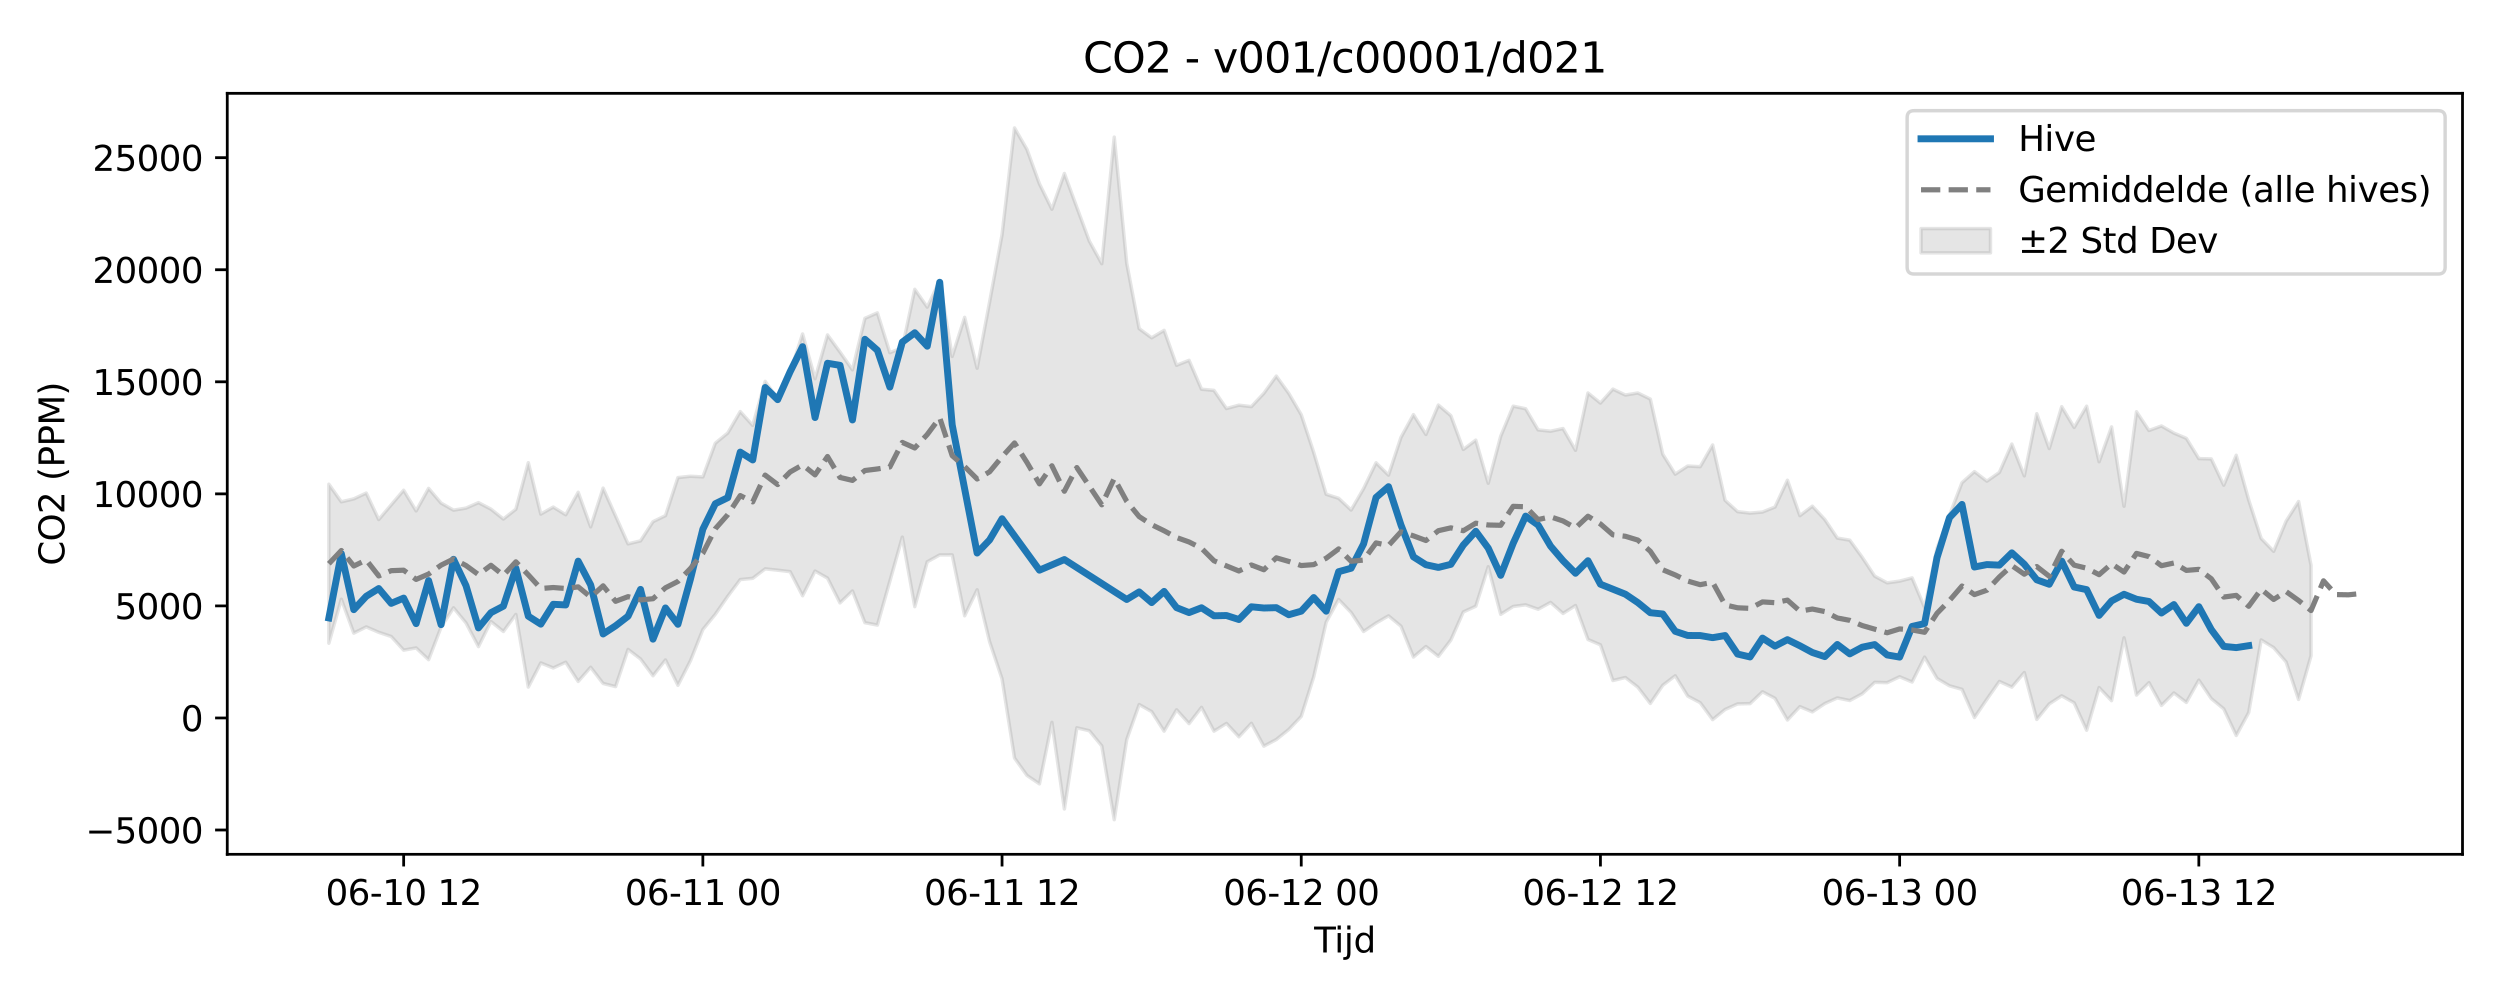 <?xml version="1.0" encoding="utf-8" standalone="no"?>
<!DOCTYPE svg PUBLIC "-//W3C//DTD SVG 1.1//EN"
  "http://www.w3.org/Graphics/SVG/1.1/DTD/svg11.dtd">
<svg xmlns:xlink="http://www.w3.org/1999/xlink" width="720pt" height="288pt" viewBox="0 0 720 288" xmlns="http://www.w3.org/2000/svg" version="1.1">
 <defs>
  <style type="text/css">*{stroke-linejoin: round; stroke-linecap: butt}</style>
 </defs>
 <g id="figure_1">
  <g id="patch_1">
   <path d="M 0 288 
L 720 288 
L 720 0 
L 0 0 
z
" style="fill: #ffffff"/>
  </g>
  <g id="axes_1">
   <g id="patch_2">
    <path d="M 65.45 246.04 
L 709.2 246.04 
L 709.2 26.88 
L 65.45 26.88 
z
" style="fill: #ffffff"/>
   </g>
   <g id="FillBetweenPolyCollection_1">
    <defs>
     <path id="m1bc1330e03" d="M 94.711 -148.545 
L 94.711 -102.746 
L 98.302 -115.425 
L 101.892 -105.657 
L 105.482 -107.45 
L 109.073 -105.893 
L 112.663 -104.692 
L 116.253 -100.757 
L 119.844 -101.395 
L 123.434 -98.008 
L 127.025 -107.343 
L 130.615 -112.953 
L 134.205 -108.597 
L 137.796 -101.781 
L 141.386 -109.017 
L 144.976 -106.128 
L 148.567 -111.037 
L 152.157 -90.12 
L 155.747 -97.076 
L 159.338 -95.622 
L 162.928 -97.276 
L 166.518 -91.741 
L 170.109 -95.83 
L 173.699 -91.153 
L 177.289 -90.254 
L 180.88 -100.965 
L 184.47 -98.223 
L 188.06 -93.38 
L 191.651 -97.934 
L 195.241 -90.638 
L 198.832 -97.667 
L 202.422 -106.684 
L 206.012 -111.089 
L 209.603 -116.275 
L 213.193 -121.079 
L 216.783 -121.437 
L 220.374 -124.173 
L 223.964 -123.781 
L 227.554 -123.364 
L 231.145 -116.416 
L 234.735 -123.534 
L 238.325 -121.498 
L 241.916 -114.367 
L 245.506 -117.801 
L 249.096 -108.666 
L 252.687 -107.972 
L 256.277 -120.616 
L 259.868 -133.316 
L 263.458 -113.282 
L 267.048 -126.2 
L 270.639 -128.179 
L 274.229 -128.191 
L 277.819 -110.651 
L 281.41 -118.142 
L 285 -103.223 
L 288.59 -92.496 
L 292.181 -69.696 
L 295.771 -64.666 
L 299.361 -62.239 
L 302.952 -79.957 
L 306.542 -55.011 
L 310.132 -78.392 
L 313.723 -77.546 
L 317.313 -73.177 
L 320.904 -51.922 
L 324.494 -75.005 
L 328.084 -85.092 
L 331.675 -83.055 
L 335.265 -77.421 
L 338.855 -83.582 
L 342.446 -79.598 
L 346.036 -84.281 
L 349.626 -77.422 
L 353.217 -79.65 
L 356.807 -75.801 
L 360.397 -79.687 
L 363.988 -73.108 
L 367.578 -75.015 
L 371.168 -77.904 
L 374.759 -81.676 
L 378.349 -93.076 
L 381.939 -108.819 
L 385.53 -115.348 
L 389.12 -111.6 
L 392.711 -106.134 
L 396.301 -108.563 
L 399.891 -110.634 
L 403.482 -107.655 
L 407.072 -98.771 
L 410.662 -101.799 
L 414.253 -98.973 
L 417.843 -103.654 
L 421.433 -111.756 
L 425.024 -113.401 
L 428.614 -124.785 
L 432.204 -111.068 
L 435.795 -113.334 
L 439.385 -113.804 
L 442.975 -112.538 
L 446.566 -114.497 
L 450.156 -111.329 
L 453.747 -113.607 
L 457.337 -103.821 
L 460.927 -102.284 
L 464.518 -92.008 
L 468.108 -92.876 
L 471.698 -90.093 
L 475.289 -85.402 
L 478.879 -90.636 
L 482.469 -93.378 
L 486.06 -87.522 
L 489.65 -85.632 
L 493.24 -80.746 
L 496.831 -83.663 
L 500.421 -85.271 
L 504.011 -85.357 
L 507.602 -88.766 
L 511.192 -86.881 
L 514.782 -80.635 
L 518.373 -84.491 
L 521.963 -82.972 
L 525.554 -85.366 
L 529.144 -87 
L 532.734 -86.248 
L 536.325 -88.186 
L 539.915 -91.486 
L 543.505 -91.389 
L 547.096 -93.098 
L 550.686 -91.574 
L 554.276 -98.756 
L 557.867 -92.606 
L 561.457 -90.483 
L 565.047 -89.475 
L 568.638 -81.348 
L 572.228 -86.618 
L 575.818 -91.746 
L 579.409 -90.106 
L 582.999 -94.311 
L 586.59 -80.805 
L 590.18 -85.263 
L 593.77 -87.609 
L 597.361 -85.578 
L 600.951 -77.693 
L 604.541 -89.977 
L 608.132 -86.204 
L 611.722 -104.304 
L 615.312 -87.82 
L 618.903 -91.394 
L 622.493 -84.835 
L 626.083 -88.432 
L 629.674 -85.7 
L 633.264 -92.126 
L 636.854 -86.805 
L 640.445 -83.84 
L 644.035 -76.181 
L 647.625 -82.787 
L 651.216 -103.695 
L 654.806 -101.492 
L 658.397 -97.366 
L 661.987 -86.56 
L 665.577 -99.123 
L 665.577 -125.211 
L 665.577 -125.211 
L 661.987 -143.567 
L 658.397 -137.893 
L 654.806 -129.221 
L 651.216 -132.928 
L 647.625 -144.003 
L 644.035 -156.881 
L 640.445 -148.265 
L 636.854 -155.835 
L 633.264 -155.927 
L 629.674 -161.756 
L 626.083 -163.275 
L 622.493 -165.325 
L 618.903 -164.01 
L 615.312 -169.422 
L 611.722 -142.202 
L 608.132 -165.053 
L 604.541 -155.017 
L 600.951 -171.021 
L 597.361 -164.895 
L 593.77 -170.874 
L 590.18 -158.816 
L 586.59 -168.862 
L 582.999 -150.949 
L 579.409 -160.112 
L 575.818 -151.943 
L 572.228 -149.424 
L 568.638 -152.175 
L 565.047 -148.973 
L 561.457 -139.644 
L 557.867 -130.139 
L 554.276 -113.05 
L 550.686 -121.568 
L 547.096 -120.645 
L 543.505 -120.138 
L 539.915 -122.066 
L 536.325 -127.492 
L 532.734 -132.432 
L 529.144 -133.031 
L 525.554 -138.377 
L 521.963 -142.223 
L 518.373 -139.486 
L 514.782 -149.693 
L 511.192 -141.977 
L 507.602 -140.536 
L 504.011 -140.228 
L 500.421 -140.643 
L 496.831 -143.904 
L 493.24 -159.85 
L 489.65 -153.591 
L 486.06 -153.787 
L 482.469 -151.448 
L 478.879 -157.179 
L 475.289 -173.07 
L 471.698 -174.824 
L 468.108 -174.232 
L 464.518 -175.935 
L 460.927 -171.914 
L 457.337 -174.825 
L 453.747 -158.313 
L 450.156 -164.585 
L 446.566 -163.812 
L 442.975 -164.189 
L 439.385 -170.283 
L 435.795 -171.023 
L 432.204 -162.359 
L 428.614 -148.821 
L 425.024 -161.242 
L 421.433 -158.556 
L 417.843 -168.297 
L 414.253 -171.347 
L 410.662 -162.874 
L 407.072 -168.583 
L 403.482 -162.036 
L 399.891 -151.157 
L 396.301 -154.72 
L 392.711 -147.27 
L 389.12 -141.106 
L 385.53 -144.491 
L 381.939 -145.648 
L 378.349 -157.707 
L 374.759 -168.566 
L 371.168 -174.713 
L 367.578 -179.682 
L 363.988 -174.726 
L 360.397 -170.892 
L 356.807 -171.31 
L 353.217 -170.341 
L 349.626 -175.572 
L 346.036 -175.903 
L 342.446 -184.232 
L 338.855 -182.8 
L 335.265 -192.86 
L 331.675 -190.712 
L 328.084 -193.347 
L 324.494 -212.213 
L 320.904 -248.52 
L 317.313 -212.056 
L 313.723 -218.574 
L 310.132 -228.282 
L 306.542 -238.042 
L 302.952 -227.746 
L 299.361 -235.054 
L 295.771 -244.946 
L 292.181 -251.158 
L 288.59 -220.424 
L 285 -201.003 
L 281.41 -181.959 
L 277.819 -196.606 
L 274.229 -185.353 
L 270.639 -207.194 
L 267.048 -199.543 
L 263.458 -204.684 
L 259.868 -187.857 
L 256.277 -186.425 
L 252.687 -197.906 
L 249.096 -196.319 
L 245.506 -181.488 
L 241.916 -186.629 
L 238.325 -191.543 
L 234.735 -178.943 
L 231.145 -191.816 
L 227.554 -180.768 
L 223.964 -173.107 
L 220.374 -178.162 
L 216.783 -165.482 
L 213.193 -169.464 
L 209.603 -163.301 
L 206.012 -160.363 
L 202.422 -150.656 
L 198.832 -150.837 
L 195.241 -150.455 
L 191.651 -139.494 
L 188.06 -137.759 
L 184.47 -132.231 
L 180.88 -131.363 
L 177.289 -139.393 
L 173.699 -147.418 
L 170.109 -136.262 
L 166.518 -146.226 
L 162.928 -139.749 
L 159.338 -141.965 
L 155.747 -139.939 
L 152.157 -154.752 
L 148.567 -141.346 
L 144.976 -138.514 
L 141.386 -141.375 
L 137.796 -143.241 
L 134.205 -141.664 
L 130.615 -141.074 
L 127.025 -143.122 
L 123.434 -147.345 
L 119.844 -140.862 
L 116.253 -146.812 
L 112.663 -142.6 
L 109.073 -138.37 
L 105.482 -146.004 
L 101.892 -144.327 
L 98.302 -143.481 
L 94.711 -148.545 
z
" style="stroke: #808080; stroke-opacity: 0.2"/>
    </defs>
    <g clip-path="url(#pd4a1ca591c)">
     <use xlink:href="#m1bc1330e03" x="0" y="288" style="fill: #808080; fill-opacity: 0.2; stroke: #808080; stroke-opacity: 0.2"/>
    </g>
   </g>
   <g id="matplotlib.axis_1">
    <g id="xtick_1">
     <g id="line2d_1">
      <defs>
       <path id="m69984478aa" d="M 0 0 
L 0 3.5 
" style="stroke: #000000; stroke-width: 0.8"/>
      </defs>
      <g>
       <use xlink:href="#m69984478aa" x="116.253" y="246.04" style="stroke: #000000; stroke-width: 0.8"/>
      </g>
     </g>
     <g id="text_1">
      <!-- 06-10 12 -->
      <g transform="translate(93.773 260.638) scale(0.1 -0.1)">
       <defs>
        <path id="DejaVuSans-30" d="M 2034 4250 
Q 1547 4250 1301 3770 
Q 1056 3291 1056 2328 
Q 1056 1369 1301 889 
Q 1547 409 2034 409 
Q 2525 409 2770 889 
Q 3016 1369 3016 2328 
Q 3016 3291 2770 3770 
Q 2525 4250 2034 4250 
z
M 2034 4750 
Q 2819 4750 3233 4129 
Q 3647 3509 3647 2328 
Q 3647 1150 3233 529 
Q 2819 -91 2034 -91 
Q 1250 -91 836 529 
Q 422 1150 422 2328 
Q 422 3509 836 4129 
Q 1250 4750 2034 4750 
z
" transform="scale(0.016)"/>
        <path id="DejaVuSans-36" d="M 2113 2584 
Q 1688 2584 1439 2293 
Q 1191 2003 1191 1497 
Q 1191 994 1439 701 
Q 1688 409 2113 409 
Q 2538 409 2786 701 
Q 3034 994 3034 1497 
Q 3034 2003 2786 2293 
Q 2538 2584 2113 2584 
z
M 3366 4563 
L 3366 3988 
Q 3128 4100 2886 4159 
Q 2644 4219 2406 4219 
Q 1781 4219 1451 3797 
Q 1122 3375 1075 2522 
Q 1259 2794 1537 2939 
Q 1816 3084 2150 3084 
Q 2853 3084 3261 2657 
Q 3669 2231 3669 1497 
Q 3669 778 3244 343 
Q 2819 -91 2113 -91 
Q 1303 -91 875 529 
Q 447 1150 447 2328 
Q 447 3434 972 4092 
Q 1497 4750 2381 4750 
Q 2619 4750 2861 4703 
Q 3103 4656 3366 4563 
z
" transform="scale(0.016)"/>
        <path id="DejaVuSans-2d" d="M 313 2009 
L 1997 2009 
L 1997 1497 
L 313 1497 
L 313 2009 
z
" transform="scale(0.016)"/>
        <path id="DejaVuSans-31" d="M 794 531 
L 1825 531 
L 1825 4091 
L 703 3866 
L 703 4441 
L 1819 4666 
L 2450 4666 
L 2450 531 
L 3481 531 
L 3481 0 
L 794 0 
L 794 531 
z
" transform="scale(0.016)"/>
        <path id="DejaVuSans-20" transform="scale(0.016)"/>
        <path id="DejaVuSans-32" d="M 1228 531 
L 3431 531 
L 3431 0 
L 469 0 
L 469 531 
Q 828 903 1448 1529 
Q 2069 2156 2228 2338 
Q 2531 2678 2651 2914 
Q 2772 3150 2772 3378 
Q 2772 3750 2511 3984 
Q 2250 4219 1831 4219 
Q 1534 4219 1204 4116 
Q 875 4013 500 3803 
L 500 4441 
Q 881 4594 1212 4672 
Q 1544 4750 1819 4750 
Q 2544 4750 2975 4387 
Q 3406 4025 3406 3419 
Q 3406 3131 3298 2873 
Q 3191 2616 2906 2266 
Q 2828 2175 2409 1742 
Q 1991 1309 1228 531 
z
" transform="scale(0.016)"/>
       </defs>
       <use xlink:href="#DejaVuSans-30"/>
       <use xlink:href="#DejaVuSans-36" transform="translate(63.623 0)"/>
       <use xlink:href="#DejaVuSans-2d" transform="translate(127.246 0)"/>
       <use xlink:href="#DejaVuSans-31" transform="translate(163.33 0)"/>
       <use xlink:href="#DejaVuSans-30" transform="translate(226.953 0)"/>
       <use xlink:href="#DejaVuSans-20" transform="translate(290.576 0)"/>
       <use xlink:href="#DejaVuSans-31" transform="translate(322.363 0)"/>
       <use xlink:href="#DejaVuSans-32" transform="translate(385.986 0)"/>
      </g>
     </g>
    </g>
    <g id="xtick_2">
     <g id="line2d_2">
      <g>
       <use xlink:href="#m69984478aa" x="202.422" y="246.04" style="stroke: #000000; stroke-width: 0.8"/>
      </g>
     </g>
     <g id="text_2">
      <!-- 06-11 00 -->
      <g transform="translate(179.941 260.638) scale(0.1 -0.1)">
       <use xlink:href="#DejaVuSans-30"/>
       <use xlink:href="#DejaVuSans-36" transform="translate(63.623 0)"/>
       <use xlink:href="#DejaVuSans-2d" transform="translate(127.246 0)"/>
       <use xlink:href="#DejaVuSans-31" transform="translate(163.33 0)"/>
       <use xlink:href="#DejaVuSans-31" transform="translate(226.953 0)"/>
       <use xlink:href="#DejaVuSans-20" transform="translate(290.576 0)"/>
       <use xlink:href="#DejaVuSans-30" transform="translate(322.363 0)"/>
       <use xlink:href="#DejaVuSans-30" transform="translate(385.986 0)"/>
      </g>
     </g>
    </g>
    <g id="xtick_3">
     <g id="line2d_3">
      <g>
       <use xlink:href="#m69984478aa" x="288.59" y="246.04" style="stroke: #000000; stroke-width: 0.8"/>
      </g>
     </g>
     <g id="text_3">
      <!-- 06-11 12 -->
      <g transform="translate(266.11 260.638) scale(0.1 -0.1)">
       <use xlink:href="#DejaVuSans-30"/>
       <use xlink:href="#DejaVuSans-36" transform="translate(63.623 0)"/>
       <use xlink:href="#DejaVuSans-2d" transform="translate(127.246 0)"/>
       <use xlink:href="#DejaVuSans-31" transform="translate(163.33 0)"/>
       <use xlink:href="#DejaVuSans-31" transform="translate(226.953 0)"/>
       <use xlink:href="#DejaVuSans-20" transform="translate(290.576 0)"/>
       <use xlink:href="#DejaVuSans-31" transform="translate(322.363 0)"/>
       <use xlink:href="#DejaVuSans-32" transform="translate(385.986 0)"/>
      </g>
     </g>
    </g>
    <g id="xtick_4">
     <g id="line2d_4">
      <g>
       <use xlink:href="#m69984478aa" x="374.759" y="246.04" style="stroke: #000000; stroke-width: 0.8"/>
      </g>
     </g>
     <g id="text_4">
      <!-- 06-12 00 -->
      <g transform="translate(352.278 260.638) scale(0.1 -0.1)">
       <use xlink:href="#DejaVuSans-30"/>
       <use xlink:href="#DejaVuSans-36" transform="translate(63.623 0)"/>
       <use xlink:href="#DejaVuSans-2d" transform="translate(127.246 0)"/>
       <use xlink:href="#DejaVuSans-31" transform="translate(163.33 0)"/>
       <use xlink:href="#DejaVuSans-32" transform="translate(226.953 0)"/>
       <use xlink:href="#DejaVuSans-20" transform="translate(290.576 0)"/>
       <use xlink:href="#DejaVuSans-30" transform="translate(322.363 0)"/>
       <use xlink:href="#DejaVuSans-30" transform="translate(385.986 0)"/>
      </g>
     </g>
    </g>
    <g id="xtick_5">
     <g id="line2d_5">
      <g>
       <use xlink:href="#m69984478aa" x="460.927" y="246.04" style="stroke: #000000; stroke-width: 0.8"/>
      </g>
     </g>
     <g id="text_5">
      <!-- 06-12 12 -->
      <g transform="translate(438.447 260.638) scale(0.1 -0.1)">
       <use xlink:href="#DejaVuSans-30"/>
       <use xlink:href="#DejaVuSans-36" transform="translate(63.623 0)"/>
       <use xlink:href="#DejaVuSans-2d" transform="translate(127.246 0)"/>
       <use xlink:href="#DejaVuSans-31" transform="translate(163.33 0)"/>
       <use xlink:href="#DejaVuSans-32" transform="translate(226.953 0)"/>
       <use xlink:href="#DejaVuSans-20" transform="translate(290.576 0)"/>
       <use xlink:href="#DejaVuSans-31" transform="translate(322.363 0)"/>
       <use xlink:href="#DejaVuSans-32" transform="translate(385.986 0)"/>
      </g>
     </g>
    </g>
    <g id="xtick_6">
     <g id="line2d_6">
      <g>
       <use xlink:href="#m69984478aa" x="547.096" y="246.04" style="stroke: #000000; stroke-width: 0.8"/>
      </g>
     </g>
     <g id="text_6">
      <!-- 06-13 00 -->
      <g transform="translate(524.615 260.638) scale(0.1 -0.1)">
       <defs>
        <path id="DejaVuSans-33" d="M 2597 2516 
Q 3050 2419 3304 2112 
Q 3559 1806 3559 1356 
Q 3559 666 3084 287 
Q 2609 -91 1734 -91 
Q 1441 -91 1130 -33 
Q 819 25 488 141 
L 488 750 
Q 750 597 1062 519 
Q 1375 441 1716 441 
Q 2309 441 2620 675 
Q 2931 909 2931 1356 
Q 2931 1769 2642 2001 
Q 2353 2234 1838 2234 
L 1294 2234 
L 1294 2753 
L 1863 2753 
Q 2328 2753 2575 2939 
Q 2822 3125 2822 3475 
Q 2822 3834 2567 4026 
Q 2313 4219 1838 4219 
Q 1578 4219 1281 4162 
Q 984 4106 628 3988 
L 628 4550 
Q 988 4650 1302 4700 
Q 1616 4750 1894 4750 
Q 2613 4750 3031 4423 
Q 3450 4097 3450 3541 
Q 3450 3153 3228 2886 
Q 3006 2619 2597 2516 
z
" transform="scale(0.016)"/>
       </defs>
       <use xlink:href="#DejaVuSans-30"/>
       <use xlink:href="#DejaVuSans-36" transform="translate(63.623 0)"/>
       <use xlink:href="#DejaVuSans-2d" transform="translate(127.246 0)"/>
       <use xlink:href="#DejaVuSans-31" transform="translate(163.33 0)"/>
       <use xlink:href="#DejaVuSans-33" transform="translate(226.953 0)"/>
       <use xlink:href="#DejaVuSans-20" transform="translate(290.576 0)"/>
       <use xlink:href="#DejaVuSans-30" transform="translate(322.363 0)"/>
       <use xlink:href="#DejaVuSans-30" transform="translate(385.986 0)"/>
      </g>
     </g>
    </g>
    <g id="xtick_7">
     <g id="line2d_7">
      <g>
       <use xlink:href="#m69984478aa" x="633.264" y="246.04" style="stroke: #000000; stroke-width: 0.8"/>
      </g>
     </g>
     <g id="text_7">
      <!-- 06-13 12 -->
      <g transform="translate(610.784 260.638) scale(0.1 -0.1)">
       <use xlink:href="#DejaVuSans-30"/>
       <use xlink:href="#DejaVuSans-36" transform="translate(63.623 0)"/>
       <use xlink:href="#DejaVuSans-2d" transform="translate(127.246 0)"/>
       <use xlink:href="#DejaVuSans-31" transform="translate(163.33 0)"/>
       <use xlink:href="#DejaVuSans-33" transform="translate(226.953 0)"/>
       <use xlink:href="#DejaVuSans-20" transform="translate(290.576 0)"/>
       <use xlink:href="#DejaVuSans-31" transform="translate(322.363 0)"/>
       <use xlink:href="#DejaVuSans-32" transform="translate(385.986 0)"/>
      </g>
     </g>
    </g>
    <g id="text_8">
     <!-- Tijd -->
     <g transform="translate(378.475 274.317) scale(0.1 -0.1)">
      <defs>
       <path id="DejaVuSans-54" d="M -19 4666 
L 3928 4666 
L 3928 4134 
L 2272 4134 
L 2272 0 
L 1638 0 
L 1638 4134 
L -19 4134 
L -19 4666 
z
" transform="scale(0.016)"/>
       <path id="DejaVuSans-69" d="M 603 3500 
L 1178 3500 
L 1178 0 
L 603 0 
L 603 3500 
z
M 603 4863 
L 1178 4863 
L 1178 4134 
L 603 4134 
L 603 4863 
z
" transform="scale(0.016)"/>
       <path id="DejaVuSans-6a" d="M 603 3500 
L 1178 3500 
L 1178 -63 
Q 1178 -731 923 -1031 
Q 669 -1331 103 -1331 
L -116 -1331 
L -116 -844 
L 38 -844 
Q 366 -844 484 -692 
Q 603 -541 603 -63 
L 603 3500 
z
M 603 4863 
L 1178 4863 
L 1178 4134 
L 603 4134 
L 603 4863 
z
" transform="scale(0.016)"/>
       <path id="DejaVuSans-64" d="M 2906 2969 
L 2906 4863 
L 3481 4863 
L 3481 0 
L 2906 0 
L 2906 525 
Q 2725 213 2448 61 
Q 2172 -91 1784 -91 
Q 1150 -91 751 415 
Q 353 922 353 1747 
Q 353 2572 751 3078 
Q 1150 3584 1784 3584 
Q 2172 3584 2448 3432 
Q 2725 3281 2906 2969 
z
M 947 1747 
Q 947 1113 1208 752 
Q 1469 391 1925 391 
Q 2381 391 2643 752 
Q 2906 1113 2906 1747 
Q 2906 2381 2643 2742 
Q 2381 3103 1925 3103 
Q 1469 3103 1208 2742 
Q 947 2381 947 1747 
z
" transform="scale(0.016)"/>
      </defs>
      <use xlink:href="#DejaVuSans-54"/>
      <use xlink:href="#DejaVuSans-69" transform="translate(57.959 0)"/>
      <use xlink:href="#DejaVuSans-6a" transform="translate(85.742 0)"/>
      <use xlink:href="#DejaVuSans-64" transform="translate(113.525 0)"/>
     </g>
    </g>
   </g>
   <g id="matplotlib.axis_2">
    <g id="ytick_1">
     <g id="line2d_8">
      <defs>
       <path id="ma3b3411e6d" d="M 0 0 
L -3.5 0 
" style="stroke: #000000; stroke-width: 0.8"/>
      </defs>
      <g>
       <use xlink:href="#ma3b3411e6d" x="65.45" y="239.047" style="stroke: #000000; stroke-width: 0.8"/>
      </g>
     </g>
     <g id="text_9">
      <!-- −5000 -->
      <g transform="translate(24.62 242.846) scale(0.1 -0.1)">
       <defs>
        <path id="DejaVuSans-2212" d="M 678 2272 
L 4684 2272 
L 4684 1741 
L 678 1741 
L 678 2272 
z
" transform="scale(0.016)"/>
        <path id="DejaVuSans-35" d="M 691 4666 
L 3169 4666 
L 3169 4134 
L 1269 4134 
L 1269 2991 
Q 1406 3038 1543 3061 
Q 1681 3084 1819 3084 
Q 2600 3084 3056 2656 
Q 3513 2228 3513 1497 
Q 3513 744 3044 326 
Q 2575 -91 1722 -91 
Q 1428 -91 1123 -41 
Q 819 9 494 109 
L 494 744 
Q 775 591 1075 516 
Q 1375 441 1709 441 
Q 2250 441 2565 725 
Q 2881 1009 2881 1497 
Q 2881 1984 2565 2268 
Q 2250 2553 1709 2553 
Q 1456 2553 1204 2497 
Q 953 2441 691 2322 
L 691 4666 
z
" transform="scale(0.016)"/>
       </defs>
       <use xlink:href="#DejaVuSans-2212"/>
       <use xlink:href="#DejaVuSans-35" transform="translate(83.789 0)"/>
       <use xlink:href="#DejaVuSans-30" transform="translate(147.412 0)"/>
       <use xlink:href="#DejaVuSans-30" transform="translate(211.035 0)"/>
       <use xlink:href="#DejaVuSans-30" transform="translate(274.658 0)"/>
      </g>
     </g>
    </g>
    <g id="ytick_2">
     <g id="line2d_9">
      <g>
       <use xlink:href="#ma3b3411e6d" x="65.45" y="206.774" style="stroke: #000000; stroke-width: 0.8"/>
      </g>
     </g>
     <g id="text_10">
      <!-- 0 -->
      <g transform="translate(52.087 210.573) scale(0.1 -0.1)">
       <use xlink:href="#DejaVuSans-30"/>
      </g>
     </g>
    </g>
    <g id="ytick_3">
     <g id="line2d_10">
      <g>
       <use xlink:href="#ma3b3411e6d" x="65.45" y="174.5" style="stroke: #000000; stroke-width: 0.8"/>
      </g>
     </g>
     <g id="text_11">
      <!-- 5000 -->
      <g transform="translate(33 178.299) scale(0.1 -0.1)">
       <use xlink:href="#DejaVuSans-35"/>
       <use xlink:href="#DejaVuSans-30" transform="translate(63.623 0)"/>
       <use xlink:href="#DejaVuSans-30" transform="translate(127.246 0)"/>
       <use xlink:href="#DejaVuSans-30" transform="translate(190.869 0)"/>
      </g>
     </g>
    </g>
    <g id="ytick_4">
     <g id="line2d_11">
      <g>
       <use xlink:href="#ma3b3411e6d" x="65.45" y="142.227" style="stroke: #000000; stroke-width: 0.8"/>
      </g>
     </g>
     <g id="text_12">
      <!-- 10000 -->
      <g transform="translate(26.637 146.026) scale(0.1 -0.1)">
       <use xlink:href="#DejaVuSans-31"/>
       <use xlink:href="#DejaVuSans-30" transform="translate(63.623 0)"/>
       <use xlink:href="#DejaVuSans-30" transform="translate(127.246 0)"/>
       <use xlink:href="#DejaVuSans-30" transform="translate(190.869 0)"/>
       <use xlink:href="#DejaVuSans-30" transform="translate(254.492 0)"/>
      </g>
     </g>
    </g>
    <g id="ytick_5">
     <g id="line2d_12">
      <g>
       <use xlink:href="#ma3b3411e6d" x="65.45" y="109.953" style="stroke: #000000; stroke-width: 0.8"/>
      </g>
     </g>
     <g id="text_13">
      <!-- 15000 -->
      <g transform="translate(26.637 113.752) scale(0.1 -0.1)">
       <use xlink:href="#DejaVuSans-31"/>
       <use xlink:href="#DejaVuSans-35" transform="translate(63.623 0)"/>
       <use xlink:href="#DejaVuSans-30" transform="translate(127.246 0)"/>
       <use xlink:href="#DejaVuSans-30" transform="translate(190.869 0)"/>
       <use xlink:href="#DejaVuSans-30" transform="translate(254.492 0)"/>
      </g>
     </g>
    </g>
    <g id="ytick_6">
     <g id="line2d_13">
      <g>
       <use xlink:href="#ma3b3411e6d" x="65.45" y="77.679" style="stroke: #000000; stroke-width: 0.8"/>
      </g>
     </g>
     <g id="text_14">
      <!-- 20000 -->
      <g transform="translate(26.637 81.479) scale(0.1 -0.1)">
       <use xlink:href="#DejaVuSans-32"/>
       <use xlink:href="#DejaVuSans-30" transform="translate(63.623 0)"/>
       <use xlink:href="#DejaVuSans-30" transform="translate(127.246 0)"/>
       <use xlink:href="#DejaVuSans-30" transform="translate(190.869 0)"/>
       <use xlink:href="#DejaVuSans-30" transform="translate(254.492 0)"/>
      </g>
     </g>
    </g>
    <g id="ytick_7">
     <g id="line2d_14">
      <g>
       <use xlink:href="#ma3b3411e6d" x="65.45" y="45.406" style="stroke: #000000; stroke-width: 0.8"/>
      </g>
     </g>
     <g id="text_15">
      <!-- 25000 -->
      <g transform="translate(26.637 49.205) scale(0.1 -0.1)">
       <use xlink:href="#DejaVuSans-32"/>
       <use xlink:href="#DejaVuSans-35" transform="translate(63.623 0)"/>
       <use xlink:href="#DejaVuSans-30" transform="translate(127.246 0)"/>
       <use xlink:href="#DejaVuSans-30" transform="translate(190.869 0)"/>
       <use xlink:href="#DejaVuSans-30" transform="translate(254.492 0)"/>
      </g>
     </g>
    </g>
    <g id="text_16">
     <!-- CO2 (PPM) -->
     <g transform="translate(18.541 162.903) rotate(-90) scale(0.1 -0.1)">
      <defs>
       <path id="DejaVuSans-43" d="M 4122 4306 
L 4122 3641 
Q 3803 3938 3442 4084 
Q 3081 4231 2675 4231 
Q 1875 4231 1450 3742 
Q 1025 3253 1025 2328 
Q 1025 1406 1450 917 
Q 1875 428 2675 428 
Q 3081 428 3442 575 
Q 3803 722 4122 1019 
L 4122 359 
Q 3791 134 3420 21 
Q 3050 -91 2638 -91 
Q 1578 -91 968 557 
Q 359 1206 359 2328 
Q 359 3453 968 4101 
Q 1578 4750 2638 4750 
Q 3056 4750 3426 4639 
Q 3797 4528 4122 4306 
z
" transform="scale(0.016)"/>
       <path id="DejaVuSans-4f" d="M 2522 4238 
Q 1834 4238 1429 3725 
Q 1025 3213 1025 2328 
Q 1025 1447 1429 934 
Q 1834 422 2522 422 
Q 3209 422 3611 934 
Q 4013 1447 4013 2328 
Q 4013 3213 3611 3725 
Q 3209 4238 2522 4238 
z
M 2522 4750 
Q 3503 4750 4090 4092 
Q 4678 3434 4678 2328 
Q 4678 1225 4090 567 
Q 3503 -91 2522 -91 
Q 1538 -91 948 565 
Q 359 1222 359 2328 
Q 359 3434 948 4092 
Q 1538 4750 2522 4750 
z
" transform="scale(0.016)"/>
       <path id="DejaVuSans-28" d="M 1984 4856 
Q 1566 4138 1362 3434 
Q 1159 2731 1159 2009 
Q 1159 1288 1364 580 
Q 1569 -128 1984 -844 
L 1484 -844 
Q 1016 -109 783 600 
Q 550 1309 550 2009 
Q 550 2706 781 3412 
Q 1013 4119 1484 4856 
L 1984 4856 
z
" transform="scale(0.016)"/>
       <path id="DejaVuSans-50" d="M 1259 4147 
L 1259 2394 
L 2053 2394 
Q 2494 2394 2734 2622 
Q 2975 2850 2975 3272 
Q 2975 3691 2734 3919 
Q 2494 4147 2053 4147 
L 1259 4147 
z
M 628 4666 
L 2053 4666 
Q 2838 4666 3239 4311 
Q 3641 3956 3641 3272 
Q 3641 2581 3239 2228 
Q 2838 1875 2053 1875 
L 1259 1875 
L 1259 0 
L 628 0 
L 628 4666 
z
" transform="scale(0.016)"/>
       <path id="DejaVuSans-4d" d="M 628 4666 
L 1569 4666 
L 2759 1491 
L 3956 4666 
L 4897 4666 
L 4897 0 
L 4281 0 
L 4281 4097 
L 3078 897 
L 2444 897 
L 1241 4097 
L 1241 0 
L 628 0 
L 628 4666 
z
" transform="scale(0.016)"/>
       <path id="DejaVuSans-29" d="M 513 4856 
L 1013 4856 
Q 1481 4119 1714 3412 
Q 1947 2706 1947 2009 
Q 1947 1309 1714 600 
Q 1481 -109 1013 -844 
L 513 -844 
Q 928 -128 1133 580 
Q 1338 1288 1338 2009 
Q 1338 2731 1133 3434 
Q 928 4138 513 4856 
z
" transform="scale(0.016)"/>
      </defs>
      <use xlink:href="#DejaVuSans-43"/>
      <use xlink:href="#DejaVuSans-4f" transform="translate(69.824 0)"/>
      <use xlink:href="#DejaVuSans-32" transform="translate(148.535 0)"/>
      <use xlink:href="#DejaVuSans-20" transform="translate(212.158 0)"/>
      <use xlink:href="#DejaVuSans-28" transform="translate(243.945 0)"/>
      <use xlink:href="#DejaVuSans-50" transform="translate(282.959 0)"/>
      <use xlink:href="#DejaVuSans-50" transform="translate(343.262 0)"/>
      <use xlink:href="#DejaVuSans-4d" transform="translate(403.564 0)"/>
      <use xlink:href="#DejaVuSans-29" transform="translate(489.844 0)"/>
     </g>
    </g>
   </g>
   <g id="line2d_15">
    <path d="M 94.711 177.966 
L 98.302 159.458 
L 101.892 175.576 
L 105.482 171.725 
L 109.073 169.502 
L 112.663 173.766 
L 116.253 172.256 
L 119.844 179.601 
L 123.434 167.217 
L 127.025 179.894 
L 130.615 161.087 
L 134.205 168.667 
L 137.796 180.828 
L 141.386 176.449 
L 144.976 174.575 
L 148.567 163.639 
L 152.157 177.467 
L 155.747 179.754 
L 159.338 174.037 
L 162.928 174.225 
L 166.518 161.616 
L 170.109 168.448 
L 173.699 182.584 
L 177.289 180.238 
L 180.88 177.471 
L 184.47 169.749 
L 188.06 184.075 
L 191.651 175.092 
L 195.241 179.795 
L 198.832 166.836 
L 202.422 152.395 
L 206.012 145.073 
L 209.603 143.32 
L 213.193 130.206 
L 216.783 132.461 
L 220.374 111.603 
L 223.964 115.097 
L 227.554 107.061 
L 231.145 99.845 
L 234.735 120.248 
L 238.325 104.621 
L 241.916 105.217 
L 245.506 120.941 
L 249.096 97.719 
L 252.687 100.876 
L 256.277 111.483 
L 259.868 98.522 
L 263.458 95.837 
L 267.048 99.7 
L 270.639 81.297 
L 274.229 122.346 
L 281.41 159.273 
L 285 155.501 
L 288.59 149.398 
L 299.361 164.208 
L 306.542 161.152 
L 324.494 172.648 
L 328.084 170.472 
L 331.675 173.545 
L 335.265 170.327 
L 338.855 175.001 
L 342.446 176.424 
L 346.036 175.038 
L 349.626 177.349 
L 353.217 177.271 
L 356.807 178.42 
L 360.397 174.756 
L 363.988 175.105 
L 367.578 175.008 
L 371.168 177.041 
L 374.759 176.015 
L 378.349 172.099 
L 381.939 176.021 
L 385.53 164.647 
L 389.12 163.653 
L 392.711 156.653 
L 396.301 143.269 
L 399.891 140.167 
L 403.482 151.205 
L 407.072 160.369 
L 410.662 162.646 
L 414.253 163.419 
L 417.843 162.531 
L 421.433 156.969 
L 425.024 153.002 
L 428.614 157.866 
L 432.204 165.692 
L 435.795 156.474 
L 439.385 148.647 
L 442.975 151.199 
L 446.566 157.285 
L 450.156 161.481 
L 453.747 165.1 
L 457.337 161.49 
L 460.927 168.252 
L 468.108 171.126 
L 471.698 173.542 
L 475.289 176.464 
L 478.879 176.83 
L 482.469 181.82 
L 486.06 183.02 
L 489.65 183.037 
L 493.24 183.649 
L 496.831 183.035 
L 500.421 188.365 
L 504.011 189.2 
L 507.602 183.773 
L 511.192 186.086 
L 514.782 184.221 
L 518.373 185.985 
L 521.963 187.922 
L 525.554 189.105 
L 529.144 185.613 
L 532.734 188.311 
L 536.325 186.392 
L 539.915 185.641 
L 543.505 188.629 
L 547.096 189.243 
L 550.686 180.413 
L 554.276 179.591 
L 557.867 160.584 
L 561.457 149.056 
L 565.047 145.276 
L 568.638 163.304 
L 572.228 162.595 
L 575.818 162.757 
L 579.409 159.224 
L 582.999 162.498 
L 586.59 166.987 
L 590.18 168.268 
L 593.77 161.608 
L 597.361 169.061 
L 600.951 169.812 
L 604.541 177.227 
L 608.132 173.067 
L 611.722 171.154 
L 615.312 172.586 
L 618.903 173.228 
L 622.493 176.548 
L 626.083 174.119 
L 629.674 179.507 
L 633.264 174.732 
L 636.854 181.329 
L 640.445 186.159 
L 644.035 186.512 
L 647.625 185.957 
L 647.625 185.957 
" clip-path="url(#pd4a1ca591c)" style="fill: none; stroke: #1f77b4; stroke-width: 2; stroke-linecap: square"/>
   </g>
   <g id="line2d_16">
    <path d="M 94.711 162.355 
L 98.302 158.547 
L 101.892 163.008 
L 105.482 161.273 
L 109.073 165.869 
L 112.663 164.354 
L 116.253 164.215 
L 119.844 166.871 
L 123.434 165.324 
L 127.025 162.768 
L 130.615 160.986 
L 134.205 162.87 
L 137.796 165.489 
L 141.386 162.804 
L 144.976 165.679 
L 148.567 161.809 
L 152.157 165.564 
L 155.747 169.493 
L 159.338 169.206 
L 162.928 169.488 
L 166.518 169.016 
L 170.109 171.954 
L 173.699 168.715 
L 177.289 173.177 
L 180.88 171.836 
L 184.47 172.773 
L 188.06 172.431 
L 191.651 169.286 
L 195.241 167.453 
L 198.832 163.748 
L 202.422 159.33 
L 206.012 152.274 
L 209.603 148.212 
L 213.193 142.729 
L 216.783 144.54 
L 220.374 136.833 
L 223.964 139.556 
L 227.554 135.934 
L 231.145 133.884 
L 234.735 136.761 
L 238.325 131.479 
L 241.916 137.502 
L 245.506 138.356 
L 249.096 135.508 
L 252.687 135.061 
L 256.277 134.479 
L 259.868 127.414 
L 263.458 129.017 
L 267.048 125.129 
L 270.639 120.314 
L 274.229 131.228 
L 277.819 134.372 
L 281.41 137.95 
L 285 135.887 
L 288.59 131.54 
L 292.181 127.573 
L 295.771 133.194 
L 299.361 139.353 
L 302.952 134.149 
L 306.542 141.473 
L 310.132 134.663 
L 317.313 145.384 
L 320.904 137.779 
L 324.494 144.391 
L 328.084 148.78 
L 331.675 151.116 
L 335.265 152.86 
L 338.855 154.809 
L 342.446 156.085 
L 346.036 157.908 
L 349.626 161.503 
L 356.807 164.445 
L 360.397 162.711 
L 363.988 164.083 
L 367.578 160.652 
L 371.168 161.692 
L 374.759 162.879 
L 378.349 162.608 
L 381.939 160.767 
L 385.53 158.081 
L 389.12 161.647 
L 392.711 161.298 
L 396.301 156.359 
L 399.891 157.105 
L 403.482 153.155 
L 407.072 154.323 
L 410.662 155.664 
L 414.253 152.84 
L 417.843 152.024 
L 421.433 152.844 
L 425.024 150.679 
L 428.614 151.197 
L 432.204 151.286 
L 435.795 145.822 
L 439.385 145.956 
L 442.975 149.637 
L 446.566 148.846 
L 450.156 150.043 
L 453.747 152.04 
L 457.337 148.677 
L 460.927 150.901 
L 464.518 154.028 
L 468.108 154.446 
L 471.698 155.541 
L 475.289 158.764 
L 478.879 164.092 
L 482.469 165.587 
L 486.06 167.345 
L 489.65 168.388 
L 493.24 167.702 
L 496.831 174.217 
L 500.421 175.043 
L 504.011 175.207 
L 507.602 173.349 
L 511.192 173.571 
L 514.782 172.836 
L 518.373 176.011 
L 521.963 175.403 
L 525.554 176.129 
L 529.144 177.985 
L 532.734 178.66 
L 536.325 180.161 
L 543.505 182.236 
L 547.096 181.128 
L 550.686 181.429 
L 554.276 182.097 
L 557.867 176.628 
L 561.457 172.937 
L 565.047 168.776 
L 568.638 171.239 
L 572.228 169.979 
L 575.818 166.155 
L 579.409 162.891 
L 582.999 165.37 
L 586.59 163.166 
L 590.18 165.96 
L 593.77 158.759 
L 597.361 162.764 
L 600.951 163.643 
L 604.541 165.503 
L 608.132 162.371 
L 611.722 164.747 
L 615.312 159.379 
L 618.903 160.298 
L 622.493 162.92 
L 626.083 162.147 
L 629.674 164.272 
L 633.264 163.974 
L 636.854 166.68 
L 640.445 171.947 
L 644.035 171.469 
L 647.625 174.605 
L 651.216 169.688 
L 654.806 172.643 
L 658.397 170.37 
L 661.987 172.936 
L 665.577 175.833 
L 669.168 167.28 
L 672.758 171.238 
L 676.348 171.305 
L 679.939 170.94 
L 679.939 170.94 
" clip-path="url(#pd4a1ca591c)" style="fill: none; stroke-dasharray: 5.55,2.4; stroke-dashoffset: 0; stroke: #808080; stroke-width: 1.5"/>
   </g>
   <g id="patch_3">
    <path d="M 65.45 246.04 
L 65.45 26.88 
" style="fill: none; stroke: #000000; stroke-width: 0.8; stroke-linejoin: miter; stroke-linecap: square"/>
   </g>
   <g id="patch_4">
    <path d="M 709.2 246.04 
L 709.2 26.88 
" style="fill: none; stroke: #000000; stroke-width: 0.8; stroke-linejoin: miter; stroke-linecap: square"/>
   </g>
   <g id="patch_5">
    <path d="M 65.45 246.04 
L 709.2 246.04 
" style="fill: none; stroke: #000000; stroke-width: 0.8; stroke-linejoin: miter; stroke-linecap: square"/>
   </g>
   <g id="patch_6">
    <path d="M 65.45 26.88 
L 709.2 26.88 
" style="fill: none; stroke: #000000; stroke-width: 0.8; stroke-linejoin: miter; stroke-linecap: square"/>
   </g>
   <g id="text_17">
    <!-- CO2 - v001/c00001/d021 -->
    <g transform="translate(311.922 20.88) scale(0.12 -0.12)">
     <defs>
      <path id="DejaVuSans-76" d="M 191 3500 
L 800 3500 
L 1894 563 
L 2988 3500 
L 3597 3500 
L 2284 0 
L 1503 0 
L 191 3500 
z
" transform="scale(0.016)"/>
      <path id="DejaVuSans-2f" d="M 1625 4666 
L 2156 4666 
L 531 -594 
L 0 -594 
L 1625 4666 
z
" transform="scale(0.016)"/>
      <path id="DejaVuSans-63" d="M 3122 3366 
L 3122 2828 
Q 2878 2963 2633 3030 
Q 2388 3097 2138 3097 
Q 1578 3097 1268 2742 
Q 959 2388 959 1747 
Q 959 1106 1268 751 
Q 1578 397 2138 397 
Q 2388 397 2633 464 
Q 2878 531 3122 666 
L 3122 134 
Q 2881 22 2623 -34 
Q 2366 -91 2075 -91 
Q 1284 -91 818 406 
Q 353 903 353 1747 
Q 353 2603 823 3093 
Q 1294 3584 2113 3584 
Q 2378 3584 2631 3529 
Q 2884 3475 3122 3366 
z
" transform="scale(0.016)"/>
     </defs>
     <use xlink:href="#DejaVuSans-43"/>
     <use xlink:href="#DejaVuSans-4f" transform="translate(69.824 0)"/>
     <use xlink:href="#DejaVuSans-32" transform="translate(148.535 0)"/>
     <use xlink:href="#DejaVuSans-20" transform="translate(212.158 0)"/>
     <use xlink:href="#DejaVuSans-2d" transform="translate(243.945 0)"/>
     <use xlink:href="#DejaVuSans-20" transform="translate(280.029 0)"/>
     <use xlink:href="#DejaVuSans-76" transform="translate(311.816 0)"/>
     <use xlink:href="#DejaVuSans-30" transform="translate(370.996 0)"/>
     <use xlink:href="#DejaVuSans-30" transform="translate(434.619 0)"/>
     <use xlink:href="#DejaVuSans-31" transform="translate(498.242 0)"/>
     <use xlink:href="#DejaVuSans-2f" transform="translate(561.865 0)"/>
     <use xlink:href="#DejaVuSans-63" transform="translate(595.557 0)"/>
     <use xlink:href="#DejaVuSans-30" transform="translate(650.537 0)"/>
     <use xlink:href="#DejaVuSans-30" transform="translate(714.16 0)"/>
     <use xlink:href="#DejaVuSans-30" transform="translate(777.783 0)"/>
     <use xlink:href="#DejaVuSans-30" transform="translate(841.406 0)"/>
     <use xlink:href="#DejaVuSans-31" transform="translate(905.029 0)"/>
     <use xlink:href="#DejaVuSans-2f" transform="translate(968.652 0)"/>
     <use xlink:href="#DejaVuSans-64" transform="translate(1002.344 0)"/>
     <use xlink:href="#DejaVuSans-30" transform="translate(1065.82 0)"/>
     <use xlink:href="#DejaVuSans-32" transform="translate(1129.443 0)"/>
     <use xlink:href="#DejaVuSans-31" transform="translate(1193.066 0)"/>
    </g>
   </g>
   <g id="legend_1">
    <g id="patch_7">
     <path d="M 551.256 78.914 
L 702.2 78.914 
Q 704.2 78.914 704.2 76.914 
L 704.2 33.88 
Q 704.2 31.88 702.2 31.88 
L 551.256 31.88 
Q 549.256 31.88 549.256 33.88 
L 549.256 76.914 
Q 549.256 78.914 551.256 78.914 
z
" style="fill: #ffffff; opacity: 0.8; stroke: #cccccc; stroke-linejoin: miter"/>
    </g>
    <g id="line2d_17">
     <path d="M 553.256 39.978 
L 563.256 39.978 
L 573.256 39.978 
" style="fill: none; stroke: #1f77b4; stroke-width: 2; stroke-linecap: square"/>
    </g>
    <g id="text_18">
     <!-- Hive -->
     <g transform="translate(581.256 43.478) scale(0.1 -0.1)">
      <defs>
       <path id="DejaVuSans-48" d="M 628 4666 
L 1259 4666 
L 1259 2753 
L 3553 2753 
L 3553 4666 
L 4184 4666 
L 4184 0 
L 3553 0 
L 3553 2222 
L 1259 2222 
L 1259 0 
L 628 0 
L 628 4666 
z
" transform="scale(0.016)"/>
       <path id="DejaVuSans-65" d="M 3597 1894 
L 3597 1613 
L 953 1613 
Q 991 1019 1311 708 
Q 1631 397 2203 397 
Q 2534 397 2845 478 
Q 3156 559 3463 722 
L 3463 178 
Q 3153 47 2828 -22 
Q 2503 -91 2169 -91 
Q 1331 -91 842 396 
Q 353 884 353 1716 
Q 353 2575 817 3079 
Q 1281 3584 2069 3584 
Q 2775 3584 3186 3129 
Q 3597 2675 3597 1894 
z
M 3022 2063 
Q 3016 2534 2758 2815 
Q 2500 3097 2075 3097 
Q 1594 3097 1305 2825 
Q 1016 2553 972 2059 
L 3022 2063 
z
" transform="scale(0.016)"/>
      </defs>
      <use xlink:href="#DejaVuSans-48"/>
      <use xlink:href="#DejaVuSans-69" transform="translate(75.195 0)"/>
      <use xlink:href="#DejaVuSans-76" transform="translate(102.979 0)"/>
      <use xlink:href="#DejaVuSans-65" transform="translate(162.158 0)"/>
     </g>
    </g>
    <g id="line2d_18">
     <path d="M 553.256 54.657 
L 563.256 54.657 
L 573.256 54.657 
" style="fill: none; stroke-dasharray: 5.55,2.4; stroke-dashoffset: 0; stroke: #808080; stroke-width: 1.5"/>
    </g>
    <g id="text_19">
     <!-- Gemiddelde (alle hives) -->
     <g transform="translate(581.256 58.157) scale(0.1 -0.1)">
      <defs>
       <path id="DejaVuSans-47" d="M 3809 666 
L 3809 1919 
L 2778 1919 
L 2778 2438 
L 4434 2438 
L 4434 434 
Q 4069 175 3628 42 
Q 3188 -91 2688 -91 
Q 1594 -91 976 548 
Q 359 1188 359 2328 
Q 359 3472 976 4111 
Q 1594 4750 2688 4750 
Q 3144 4750 3555 4637 
Q 3966 4525 4313 4306 
L 4313 3634 
Q 3963 3931 3569 4081 
Q 3175 4231 2741 4231 
Q 1884 4231 1454 3753 
Q 1025 3275 1025 2328 
Q 1025 1384 1454 906 
Q 1884 428 2741 428 
Q 3075 428 3337 486 
Q 3600 544 3809 666 
z
" transform="scale(0.016)"/>
       <path id="DejaVuSans-6d" d="M 3328 2828 
Q 3544 3216 3844 3400 
Q 4144 3584 4550 3584 
Q 5097 3584 5394 3201 
Q 5691 2819 5691 2113 
L 5691 0 
L 5113 0 
L 5113 2094 
Q 5113 2597 4934 2840 
Q 4756 3084 4391 3084 
Q 3944 3084 3684 2787 
Q 3425 2491 3425 1978 
L 3425 0 
L 2847 0 
L 2847 2094 
Q 2847 2600 2669 2842 
Q 2491 3084 2119 3084 
Q 1678 3084 1418 2786 
Q 1159 2488 1159 1978 
L 1159 0 
L 581 0 
L 581 3500 
L 1159 3500 
L 1159 2956 
Q 1356 3278 1631 3431 
Q 1906 3584 2284 3584 
Q 2666 3584 2933 3390 
Q 3200 3197 3328 2828 
z
" transform="scale(0.016)"/>
       <path id="DejaVuSans-6c" d="M 603 4863 
L 1178 4863 
L 1178 0 
L 603 0 
L 603 4863 
z
" transform="scale(0.016)"/>
       <path id="DejaVuSans-61" d="M 2194 1759 
Q 1497 1759 1228 1600 
Q 959 1441 959 1056 
Q 959 750 1161 570 
Q 1363 391 1709 391 
Q 2188 391 2477 730 
Q 2766 1069 2766 1631 
L 2766 1759 
L 2194 1759 
z
M 3341 1997 
L 3341 0 
L 2766 0 
L 2766 531 
Q 2569 213 2275 61 
Q 1981 -91 1556 -91 
Q 1019 -91 701 211 
Q 384 513 384 1019 
Q 384 1609 779 1909 
Q 1175 2209 1959 2209 
L 2766 2209 
L 2766 2266 
Q 2766 2663 2505 2880 
Q 2244 3097 1772 3097 
Q 1472 3097 1187 3025 
Q 903 2953 641 2809 
L 641 3341 
Q 956 3463 1253 3523 
Q 1550 3584 1831 3584 
Q 2591 3584 2966 3190 
Q 3341 2797 3341 1997 
z
" transform="scale(0.016)"/>
       <path id="DejaVuSans-68" d="M 3513 2113 
L 3513 0 
L 2938 0 
L 2938 2094 
Q 2938 2591 2744 2837 
Q 2550 3084 2163 3084 
Q 1697 3084 1428 2787 
Q 1159 2491 1159 1978 
L 1159 0 
L 581 0 
L 581 4863 
L 1159 4863 
L 1159 2956 
Q 1366 3272 1645 3428 
Q 1925 3584 2291 3584 
Q 2894 3584 3203 3211 
Q 3513 2838 3513 2113 
z
" transform="scale(0.016)"/>
       <path id="DejaVuSans-73" d="M 2834 3397 
L 2834 2853 
Q 2591 2978 2328 3040 
Q 2066 3103 1784 3103 
Q 1356 3103 1142 2972 
Q 928 2841 928 2578 
Q 928 2378 1081 2264 
Q 1234 2150 1697 2047 
L 1894 2003 
Q 2506 1872 2764 1633 
Q 3022 1394 3022 966 
Q 3022 478 2636 193 
Q 2250 -91 1575 -91 
Q 1294 -91 989 -36 
Q 684 19 347 128 
L 347 722 
Q 666 556 975 473 
Q 1284 391 1588 391 
Q 1994 391 2212 530 
Q 2431 669 2431 922 
Q 2431 1156 2273 1281 
Q 2116 1406 1581 1522 
L 1381 1569 
Q 847 1681 609 1914 
Q 372 2147 372 2553 
Q 372 3047 722 3315 
Q 1072 3584 1716 3584 
Q 2034 3584 2315 3537 
Q 2597 3491 2834 3397 
z
" transform="scale(0.016)"/>
      </defs>
      <use xlink:href="#DejaVuSans-47"/>
      <use xlink:href="#DejaVuSans-65" transform="translate(77.49 0)"/>
      <use xlink:href="#DejaVuSans-6d" transform="translate(139.014 0)"/>
      <use xlink:href="#DejaVuSans-69" transform="translate(236.426 0)"/>
      <use xlink:href="#DejaVuSans-64" transform="translate(264.209 0)"/>
      <use xlink:href="#DejaVuSans-64" transform="translate(327.686 0)"/>
      <use xlink:href="#DejaVuSans-65" transform="translate(391.162 0)"/>
      <use xlink:href="#DejaVuSans-6c" transform="translate(452.686 0)"/>
      <use xlink:href="#DejaVuSans-64" transform="translate(480.469 0)"/>
      <use xlink:href="#DejaVuSans-65" transform="translate(543.945 0)"/>
      <use xlink:href="#DejaVuSans-20" transform="translate(605.469 0)"/>
      <use xlink:href="#DejaVuSans-28" transform="translate(637.256 0)"/>
      <use xlink:href="#DejaVuSans-61" transform="translate(676.27 0)"/>
      <use xlink:href="#DejaVuSans-6c" transform="translate(737.549 0)"/>
      <use xlink:href="#DejaVuSans-6c" transform="translate(765.332 0)"/>
      <use xlink:href="#DejaVuSans-65" transform="translate(793.115 0)"/>
      <use xlink:href="#DejaVuSans-20" transform="translate(854.639 0)"/>
      <use xlink:href="#DejaVuSans-68" transform="translate(886.426 0)"/>
      <use xlink:href="#DejaVuSans-69" transform="translate(949.805 0)"/>
      <use xlink:href="#DejaVuSans-76" transform="translate(977.588 0)"/>
      <use xlink:href="#DejaVuSans-65" transform="translate(1036.768 0)"/>
      <use xlink:href="#DejaVuSans-73" transform="translate(1098.291 0)"/>
      <use xlink:href="#DejaVuSans-29" transform="translate(1150.391 0)"/>
     </g>
    </g>
    <g id="patch_8">
     <path d="M 553.256 72.835 
L 573.256 72.835 
L 573.256 65.835 
L 553.256 65.835 
z
" style="fill: #808080; fill-opacity: 0.2; stroke: #808080; stroke-opacity: 0.2; stroke-linejoin: miter"/>
    </g>
    <g id="text_20">
     <!-- ±2 Std Dev -->
     <g transform="translate(581.256 72.835) scale(0.1 -0.1)">
      <defs>
       <path id="DejaVuSans-b1" d="M 2944 4013 
L 2944 2803 
L 4684 2803 
L 4684 2272 
L 2944 2272 
L 2944 1063 
L 2419 1063 
L 2419 2272 
L 678 2272 
L 678 2803 
L 2419 2803 
L 2419 4013 
L 2944 4013 
z
M 678 531 
L 4684 531 
L 4684 0 
L 678 0 
L 678 531 
z
" transform="scale(0.016)"/>
       <path id="DejaVuSans-53" d="M 3425 4513 
L 3425 3897 
Q 3066 4069 2747 4153 
Q 2428 4238 2131 4238 
Q 1616 4238 1336 4038 
Q 1056 3838 1056 3469 
Q 1056 3159 1242 3001 
Q 1428 2844 1947 2747 
L 2328 2669 
Q 3034 2534 3370 2195 
Q 3706 1856 3706 1288 
Q 3706 609 3251 259 
Q 2797 -91 1919 -91 
Q 1588 -91 1214 -16 
Q 841 59 441 206 
L 441 856 
Q 825 641 1194 531 
Q 1563 422 1919 422 
Q 2459 422 2753 634 
Q 3047 847 3047 1241 
Q 3047 1584 2836 1778 
Q 2625 1972 2144 2069 
L 1759 2144 
Q 1053 2284 737 2584 
Q 422 2884 422 3419 
Q 422 4038 858 4394 
Q 1294 4750 2059 4750 
Q 2388 4750 2728 4690 
Q 3069 4631 3425 4513 
z
" transform="scale(0.016)"/>
       <path id="DejaVuSans-74" d="M 1172 4494 
L 1172 3500 
L 2356 3500 
L 2356 3053 
L 1172 3053 
L 1172 1153 
Q 1172 725 1289 603 
Q 1406 481 1766 481 
L 2356 481 
L 2356 0 
L 1766 0 
Q 1100 0 847 248 
Q 594 497 594 1153 
L 594 3053 
L 172 3053 
L 172 3500 
L 594 3500 
L 594 4494 
L 1172 4494 
z
" transform="scale(0.016)"/>
       <path id="DejaVuSans-44" d="M 1259 4147 
L 1259 519 
L 2022 519 
Q 2988 519 3436 956 
Q 3884 1394 3884 2338 
Q 3884 3275 3436 3711 
Q 2988 4147 2022 4147 
L 1259 4147 
z
M 628 4666 
L 1925 4666 
Q 3281 4666 3915 4102 
Q 4550 3538 4550 2338 
Q 4550 1131 3912 565 
Q 3275 0 1925 0 
L 628 0 
L 628 4666 
z
" transform="scale(0.016)"/>
      </defs>
      <use xlink:href="#DejaVuSans-b1"/>
      <use xlink:href="#DejaVuSans-32" transform="translate(83.789 0)"/>
      <use xlink:href="#DejaVuSans-20" transform="translate(147.412 0)"/>
      <use xlink:href="#DejaVuSans-53" transform="translate(179.199 0)"/>
      <use xlink:href="#DejaVuSans-74" transform="translate(242.676 0)"/>
      <use xlink:href="#DejaVuSans-64" transform="translate(281.885 0)"/>
      <use xlink:href="#DejaVuSans-20" transform="translate(345.361 0)"/>
      <use xlink:href="#DejaVuSans-44" transform="translate(377.148 0)"/>
      <use xlink:href="#DejaVuSans-65" transform="translate(454.15 0)"/>
      <use xlink:href="#DejaVuSans-76" transform="translate(515.674 0)"/>
     </g>
    </g>
   </g>
  </g>
 </g>
 <defs>
  <clipPath id="pd4a1ca591c">
   <rect x="65.45" y="26.88" width="643.75" height="219.16"/>
  </clipPath>
 </defs>
</svg>
